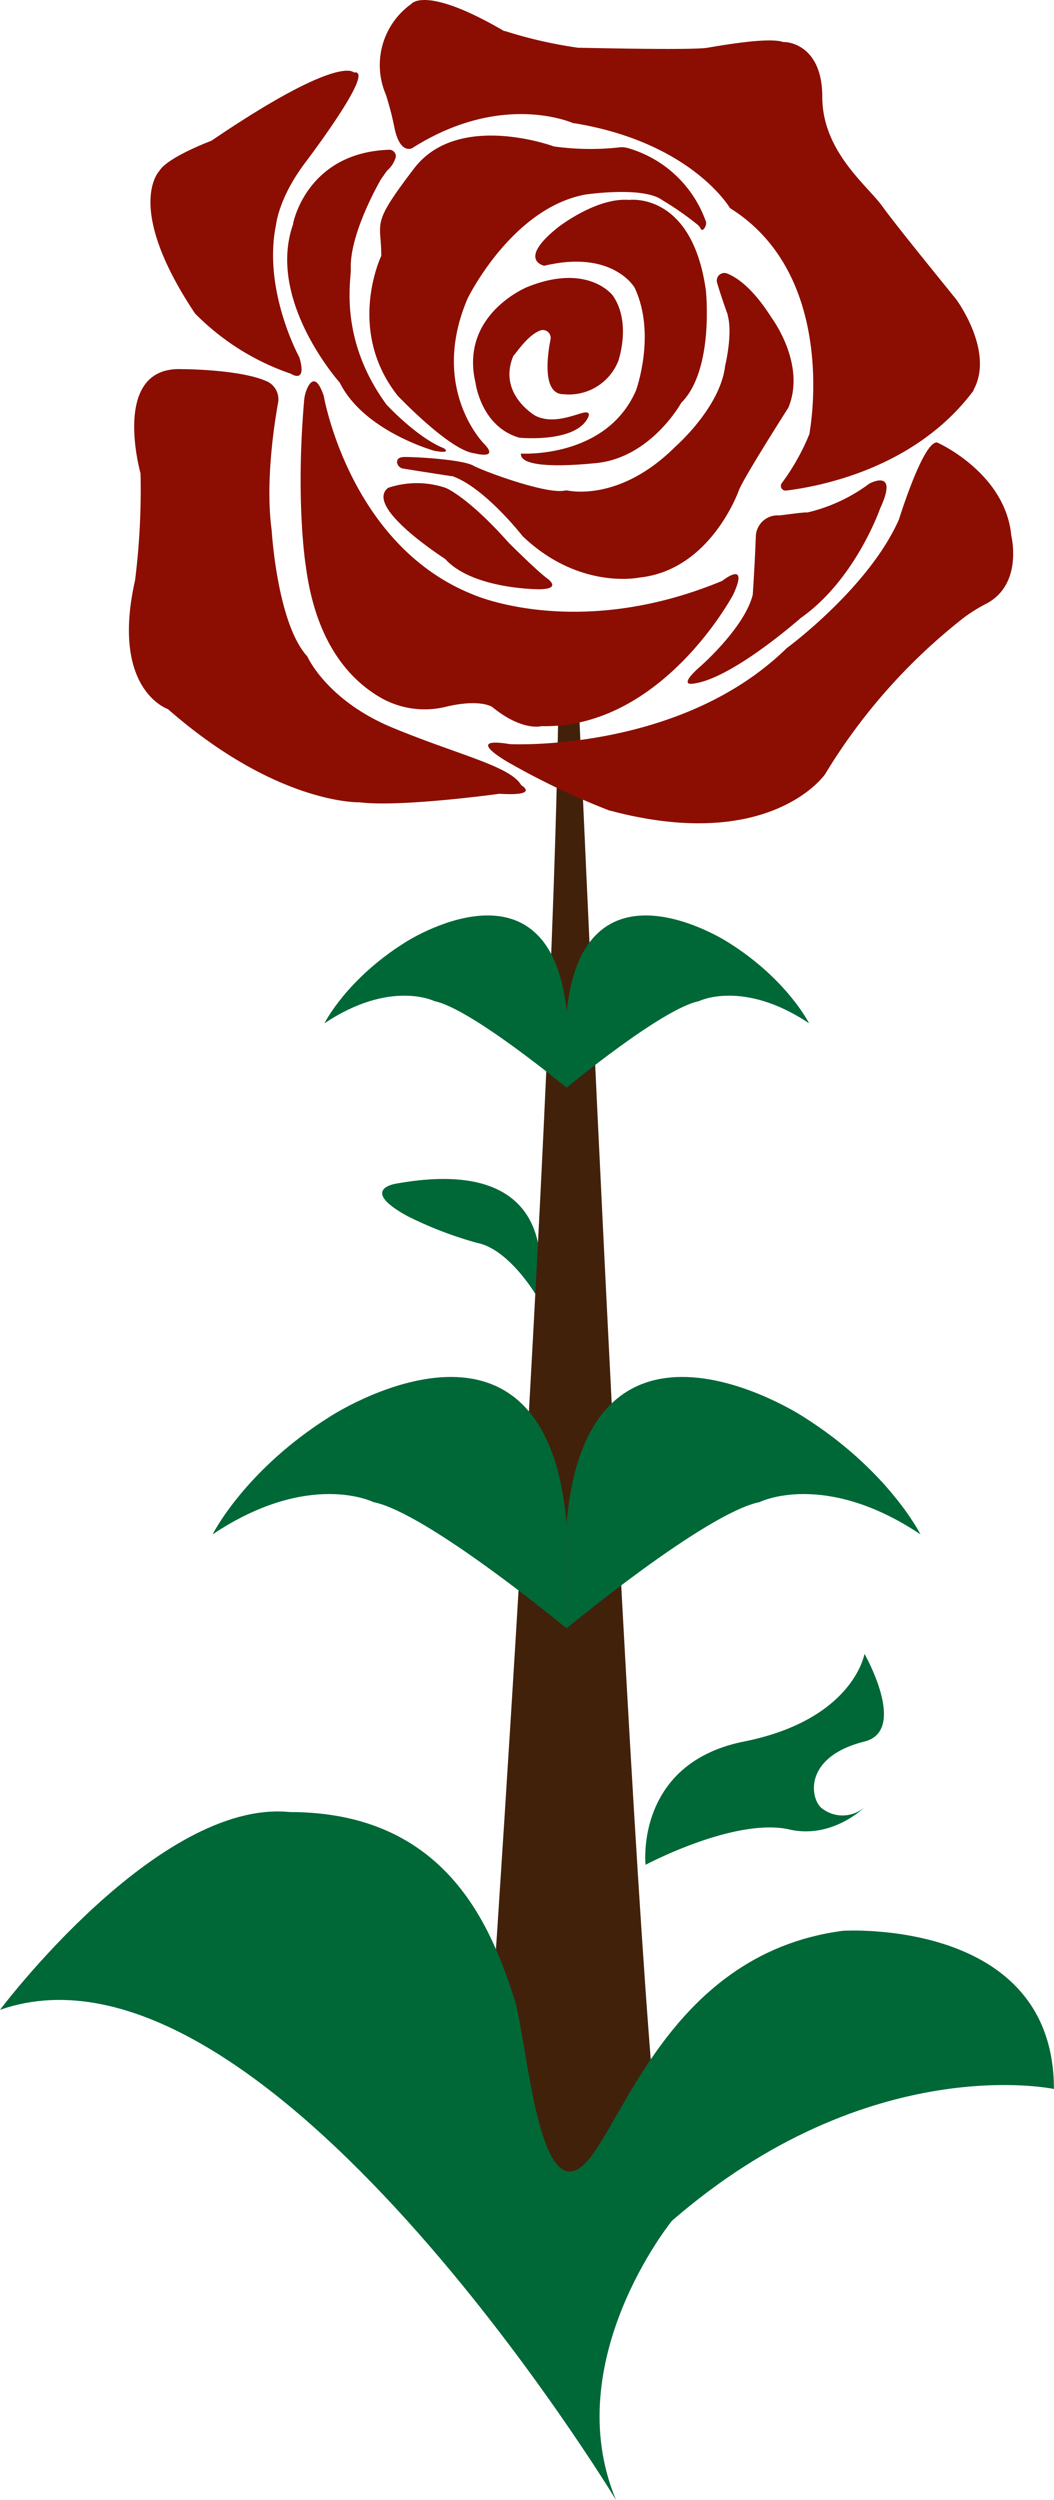 <svg xmlns="http://www.w3.org/2000/svg" viewBox="0 0 123.68 293.11"><defs><style>.cls-1{fill:#006837;}.cls-2{fill:#42210b;stroke:#42210b;stroke-linecap:round;stroke-linejoin:round;stroke-width:2px;}.cls-3{fill:#8c0e03;}</style></defs><title>根和花</title><g id="图层_2" data-name="图层 2"><g id="donghua"><g id="_7" data-name="7"><path class="cls-1" d="M63,152a15.54,15.54,0,0,0,.37-4.43c-.29-4.74-3.07-11.28-16.88-8.79,0,0-4.44.63,1.27,3.78A44.45,44.45,0,0,0,56,145.73C59.79,146.48,63,152,63,152Z"/><path class="cls-1" d="M75.75,218.65s-1.29-11.89,11.56-14.46,14.13-10.28,14.13-10.28,5.14,9,0,10.28c-7,1.76-6.42,6.42-5.14,7.71a3.92,3.92,0,0,0,5.14,0s-3.86,3.85-9,2.56C86,213.18,75.75,218.65,75.75,218.65Z"/><path class="cls-2" d="M57.2,257.91s9.38-131.24,9.38-183c0,0,7.52,176,10.72,183C81.22,266.49,57.2,257.91,57.2,257.91Z"/><path class="cls-1" d="M72.28,293.11S30.92,224.83,0,235.65c0,0,18.55-24.73,34-23.19,18.55,0,23.65,13.75,26.28,21.65,1.55,4.64,2.68,23.47,7.73,20.1,4.64-3.1,9.75-25.08,30.92-27.83,0,0,24.74-1.55,24.74,18.55,0,0-21.64-4.64-44.83,15.46C78.85,260.39,65.49,276.8,72.28,293.11Z"/><path class="cls-1" d="M66.48,190.92s16.36-13.54,22.65-14.8c0,0,7.55-3.78,18.88,3.78,0,0-3.78-7.56-13.84-13.85,0,0-25.17-16.36-27.69,12.59Z"/><path class="cls-1" d="M66.48,190.92s-16.36-13.54-22.66-14.8c0,0-7.55-3.78-18.87,3.78,0,0,3.77-7.56,13.84-13.85,0,0,25.17-16.36,27.69,12.59Z"/><path class="cls-1" d="M66.48,127.53S77.69,118.25,82,117.39c0,0,5.18-2.59,12.94,2.59,0,0-2.59-5.18-9.49-9.49,0,0-17.25-11.21-19,8.63Z"/><path class="cls-1" d="M66.48,127.53S55.27,118.25,51,117.39c0,0-5.17-2.59-12.93,2.59,0,0,2.58-5.18,9.48-9.49,0,0,17.25-11.21,19,8.63Z"/><path class="cls-1" d="M71.12,90.33a12.28,12.28,0,0,1,10.82-6.18S77.3,91.88,71.12,90.33Z"/><g id="开花7"><path class="cls-3" d="M48.27.46s1.6-2.24,10.88,3.18l.11,0A52.39,52.39,0,0,0,67.85,5.6h.06c.68,0,13.2.31,15.08,0s7.23-1.26,8.93-.67a.32.32,0,0,0,.14,0c.57,0,4.43.48,4.43,6.43,0,6.43,5.35,10.44,7.07,12.86,1.61,2.25,7.4,9.32,8.68,10.93,0,0,4.48,6.07,2,10.56a.22.22,0,0,1,0,.08c-6.8,9.13-18.06,11.25-22,11.73a.55.55,0,0,1-.49-.89A26.07,26.07,0,0,0,95,50.83a.5.5,0,0,0,0-.13c.21-1.18,3.06-18.44-9.23-26.23a.44.44,0,0,1-.17-.16c-.56-.89-5.32-7.74-18.19-9.86a.21.21,0,0,1-.12,0c-.73-.31-8.8-3.52-18.92,2.92,0,0-1.44.8-2.09-2.42a34.81,34.81,0,0,0-1-3.85A8.79,8.79,0,0,1,48.27.46Z"/><path class="cls-3" d="M85.33,32.07c1.22.49,3.06,1.79,5.2,5.17l0,0c.28.38,4,5.58,2,10.51l-.08.14c-.49.77-5.09,8-5.73,9.55,0,0,0,0,0,0-.17.48-3.43,9.3-11.53,10.26h-.06c-.48.1-7.25,1.36-13.75-4.78l-.09-.1c-.45-.57-4.61-5.73-8.23-7l-.17,0c-.55-.09-3.7-.57-5.58-.88a.85.85,0,0,1-.72-.72c0-.32.12-.64.92-.64,1.61,0,6.75.32,8,1s8.61,3.4,10.77,2.94a.87.87,0,0,1,.36,0c1.13.21,6.64.83,12.65-5.19,0,0,5.12-4.47,5.78-9.28a.64.64,0,0,1,0-.07c.09-.37.91-3.9.32-6,0,0,0-.06,0-.09-.11-.3-.8-2.2-1.25-3.76A.89.89,0,0,1,85.33,32.07Z"/><path class="cls-3" d="M61.13,53.18s10,.64,13.5-7.4c0,0,2.41-6.59-.16-12.05,0,0-2.57-4.5-10.61-2.57,0,0-3.21-.65,1.61-4.5,0,0,4.5-3.54,8.36-3.22,0,0,7.39-1,9,10.61,0,0,1,9.32-2.89,13.18,0,0-3.54,6.43-10,7.07S61,54.3,61.13,53.18Z"/><path class="cls-3" d="M63.39,38.75a.92.92,0,0,1,1.22,1c-.39,1.92-1,6.47,1.5,6.47a6.23,6.23,0,0,0,6.43-3.86s1.61-4.5-.64-7.72c0,0-2.89-3.85-10-1,0,0-8,3.21-6.1,11.25,0,0,.64,5.14,5.14,6.43,0,0,6.43.64,8-2.25,0,0,.64-1-.65-.64s-3.53,1.28-5.46.32c0,0-4.5-2.57-2.57-7.07C60.33,41.77,61.82,39.33,63.39,38.75Z"/><path class="cls-3" d="M82.82,25.94a13.73,13.73,0,0,0-9.08-8.56,2.73,2.73,0,0,0-1.24-.08A31.13,31.13,0,0,1,65,17.17S53.74,13,48.59,19.75,44.74,25.85,44.74,30c0,0-4.18,8.68,1.93,16.4,0,0,6.1,6.43,9,6.75,0,0,3,.8,1.12-1.13,0,0-6.43-6.43-1.93-17,0,0,5.15-10.6,13.83-12.21,0,0,6.75-1,9,.64a35.64,35.64,0,0,1,4.17,2.9c.49.48.26.45.48.59S83,26.34,82.82,25.94Z"/><path class="cls-3" d="M46.45,18.39a3.25,3.25,0,0,1-1,1.59c-.07.06-.71,1-.75,1.05-.53.92-3.41,6.11-3.54,10v.64c0,1.4-1.33,8.18,4.15,15.71l.06.08c.38.4,3.69,3.89,6.72,5.1,0,0,.95.64-.92.33l-.09,0c-.67-.19-8.36-2.46-11.17-7.94a.42.42,0,0,0-.09-.14c-.72-.83-8.45-10-5.42-18.54,0,0,0-.06,0-.09.13-.63,1.93-8.25,11.18-8.62A.78.78,0,0,1,46.45,18.39Z"/><path class="cls-3" d="M41.52,8.5s-1.6-2.25-16.71,8c0,0-5.15,1.93-6.11,3.54,0,0-4.18,4.18,4.18,16.71a28.85,28.85,0,0,0,11.25,7.07s1.93,1.29,1-1.92c0,0-4.34-7.88-2.73-15.59,0,0,.32-3.22,3.54-7.4C35.9,18.94,44.25,8,41.52,8.5Z"/><path class="cls-3" d="M45.54,57.2a10.59,10.59,0,0,1,6.75,0s2.57,1,7.39,6.42c0,0,3.22,3.22,4.5,4.18,0,0,1.93,1.29-1,1.29,0,0-7.71,0-10.93-3.54C52.29,65.55,42.65,59.45,45.54,57.2Z"/><path class="cls-3" d="M36.11,45.41c.39-.79,1.07-1.39,1.88,1,0,0,3,17.52,17.52,23.3,0,0,12.21,5.47,29.25-1.61,0,0,3.21-2.57,1.28,1.61,0,0-8.35,15.75-22.5,15.43,0,0-2.25.64-5.78-2.25,0,0-1.43-1-5.53,0a10.41,10.41,0,0,1-7.53-1.07c-3.48-2-7.58-6.21-8.8-15.33,0,0-1.25-7.49-.21-19.55A4.21,4.21,0,0,1,36.11,45.41Z"/><path class="cls-3" d="M91.41,60.43c.27,0,3-.41,3.31-.34A19.53,19.53,0,0,0,102,56.71s3.53-1.93,1.28,2.9c0,0-2.89,8.35-9.32,12.85,0,0-8.36,7.4-12.86,7.72,0,0-1.45.16,1.13-2.09,0,0,5.14-4.5,6.1-8.36,0,0,.24-3.51.36-6.83A2.55,2.55,0,0,1,91.41,60.43Z"/><path class="cls-3" d="M59.85,87.25s19.93,1,32.46-11.25c0,0,9.65-7.07,13.18-15.11,0,0,2.89-9.32,4.5-9,0,0,8,3.54,8.68,10.93,0,0,1.41,5.65-2.91,7.95a18.16,18.16,0,0,0-2.66,1.65A67.84,67.84,0,0,0,96.81,90.79S90.38,100.11,71.42,95A88.32,88.32,0,0,1,59.85,89.5S54.06,86.29,59.85,87.25Z"/><path class="cls-3" d="M32.64,47.18c-.47,2.59-1.52,9.4-.76,15,0,0,.64,10.93,4.18,14.78,0,0,2.25,5.15,10,8.36s13.83,4.5,15.11,6.75c0,0,2.25,1.29-2.57,1,0,0-11.57,1.6-16.39,1,0,0-9.65.32-22.51-10.93,0,0-6.75-2.25-3.85-15.11a85.29,85.29,0,0,0,.64-12.53s-3.54-12.54,4.82-12.22c0,0,6.94,0,10.09,1.47A2.31,2.31,0,0,1,32.64,47.18Z"/></g></g></g></g></svg>